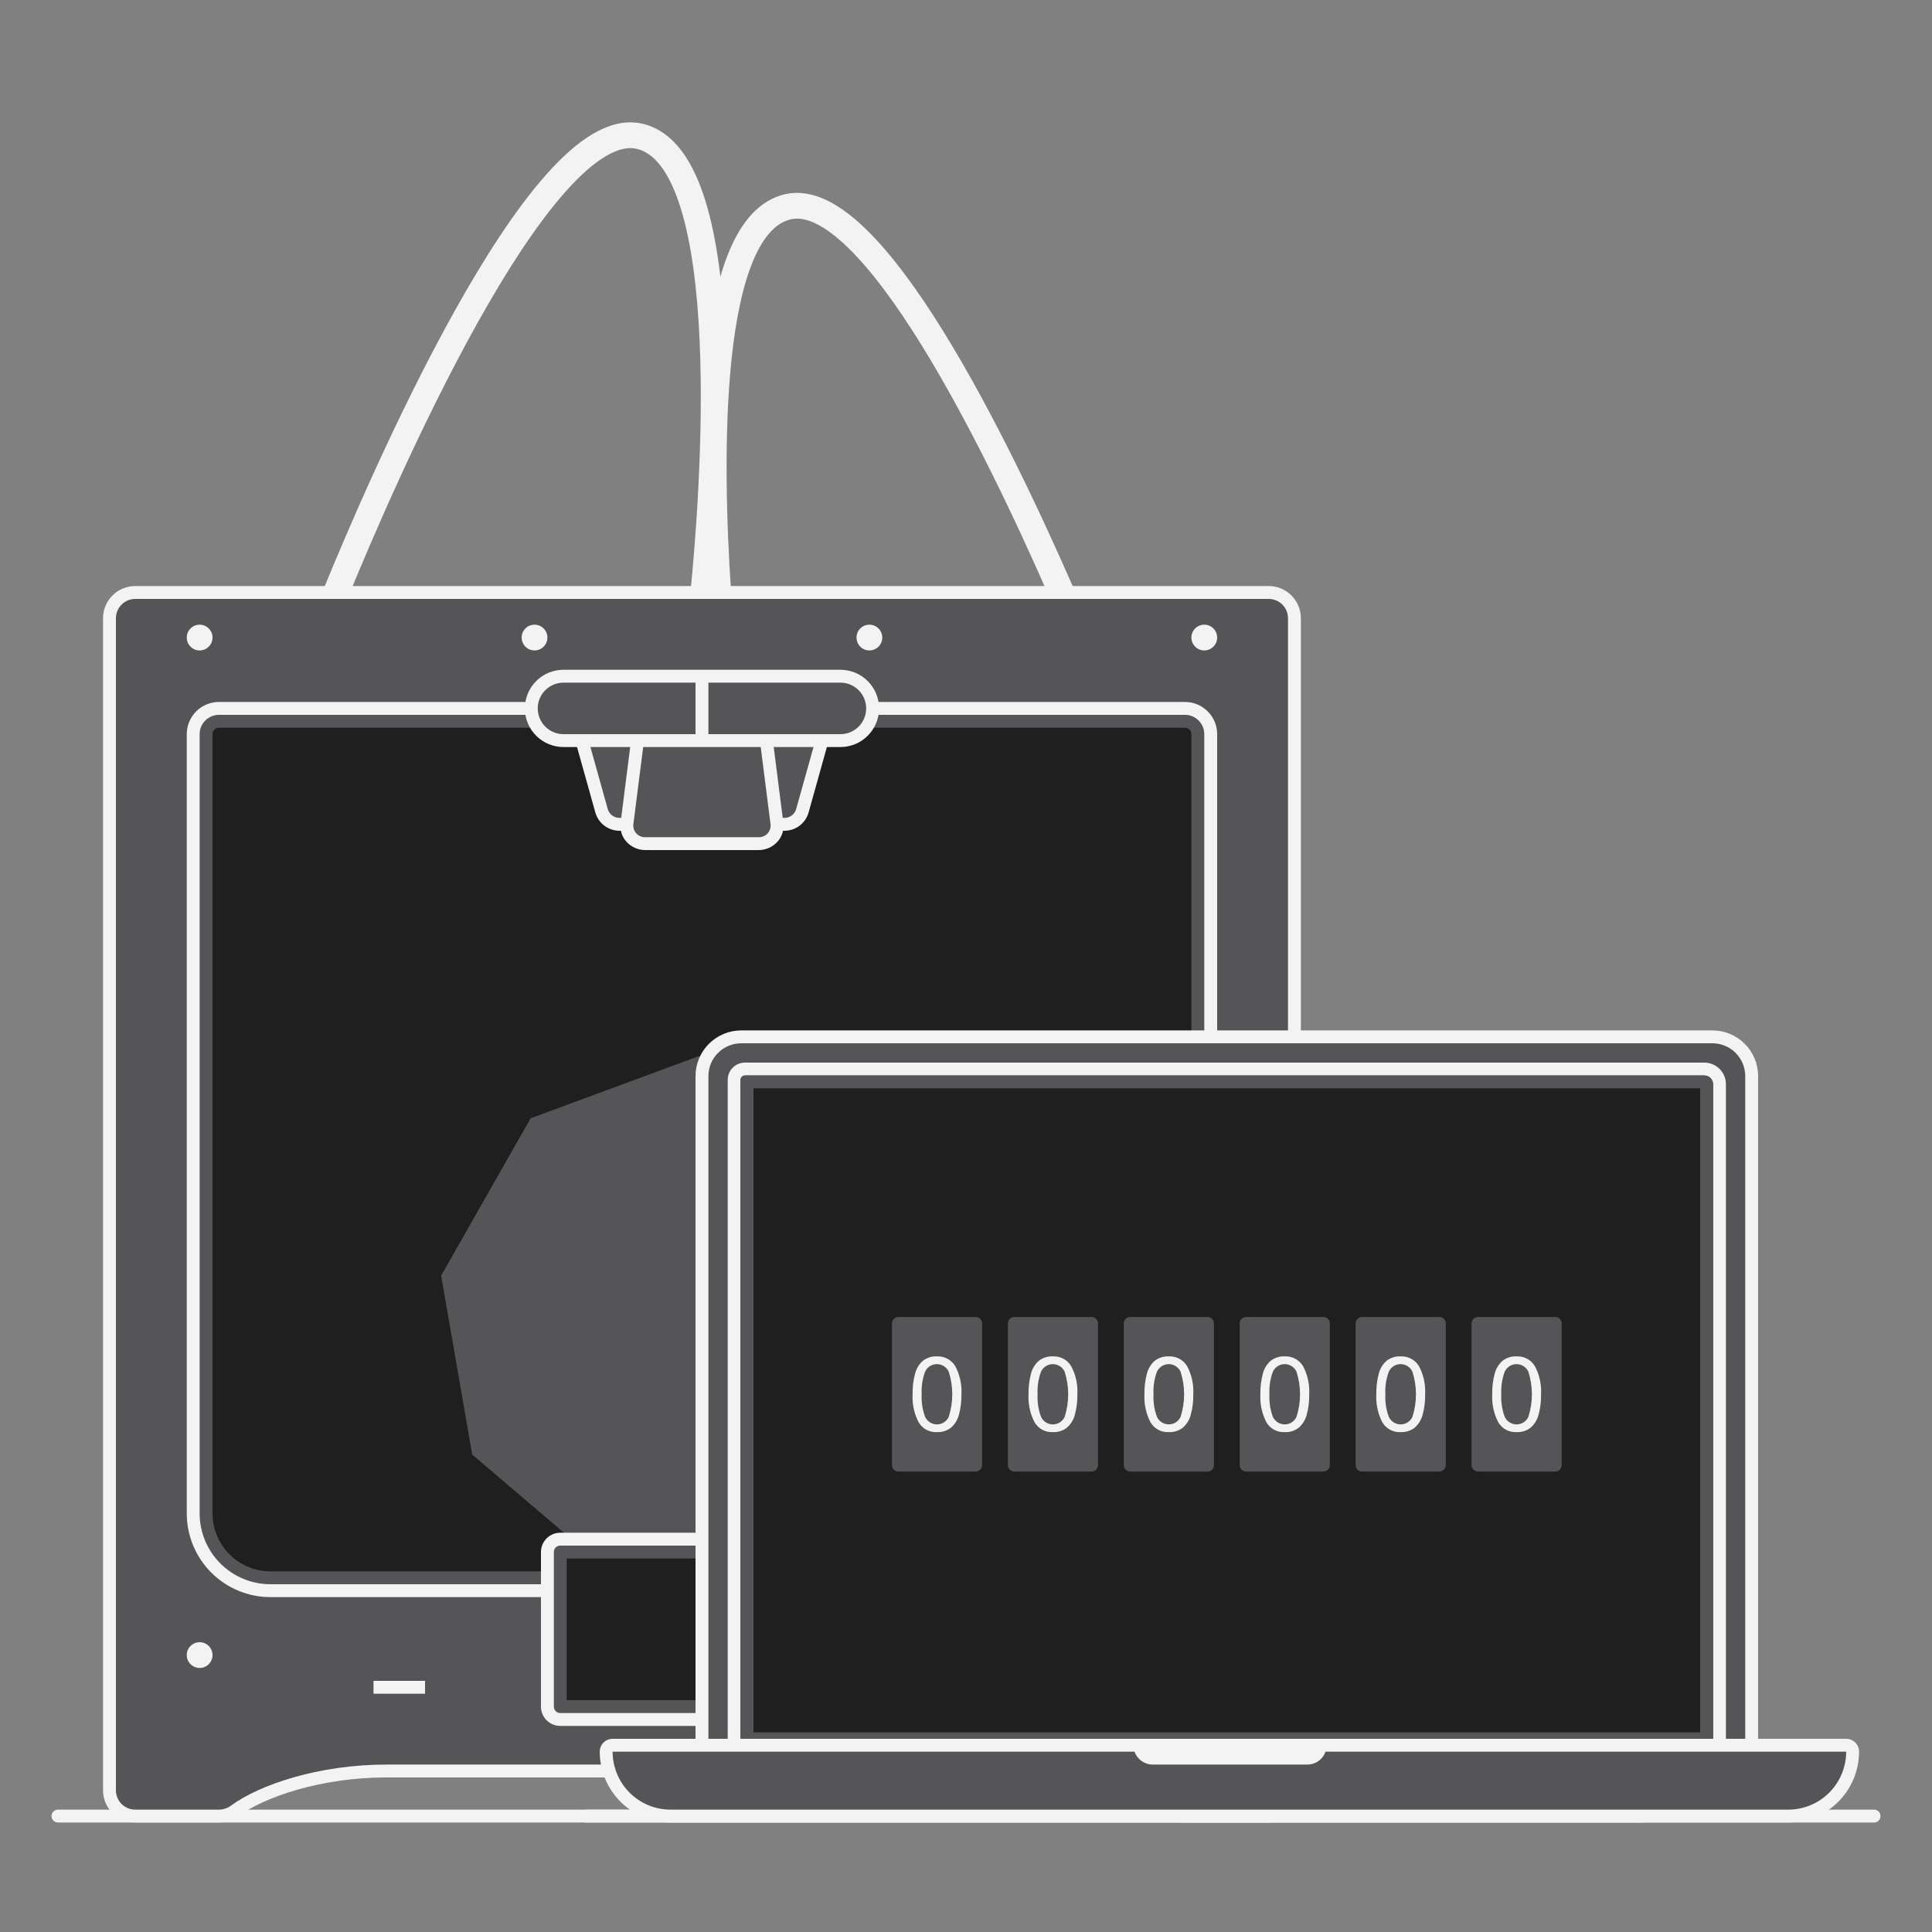 <svg width="300" height="300" viewBox="0 0 300 300" fill="none" xmlns="http://www.w3.org/2000/svg">
<rect x="0" y="0" width="300" height="300" fill="#808080" stroke="none"/>
<g clip-path="url(#clip0_1302_32588)">
<path d="M9 281.999H255" stroke="#F3F3F3" stroke-width="2" stroke-miterlimit="10" stroke-linecap="round"/>
<path d="M52.185 92.004C58.895 75.591 83.715 17.794 99.205 21.14C114.985 24.536 110.565 78.538 109.215 92.004" stroke="#F3F3F3" stroke-width="4" stroke-miterlimit="10" stroke-linecap="round"/>
<path d="M111.525 92.003C110.135 71.365 109.555 34.865 122.435 32.088C135.385 29.291 154.865 69.238 164.815 92.003" stroke="#F3F3F3" stroke-width="4" stroke-miterlimit="10" stroke-linecap="round"/>
<path d="M158 275C168.395 275 177.362 278.115 181.525 281.171C182.224 281.699 183.075 281.989 183.952 282H197C198.061 282 199.078 281.579 199.828 280.828C200.579 280.078 201 279.061 201 278V96C201 94.939 200.579 93.922 199.828 93.172C199.078 92.421 198.061 92 197 92H21C19.939 92 18.922 92.421 18.172 93.172C17.421 93.922 17 94.939 17 96V278C17 279.061 17.421 280.078 18.172 280.828C18.922 281.579 19.939 282 21 282H34.049C34.925 281.989 35.776 281.699 36.476 281.171C40.638 278.115 49.605 275 60 275H158Z" fill="#555557" stroke="#F3F3F3" stroke-width="2" stroke-miterlimit="10"/>
<path d="M31 258.999C32.105 258.999 33 258.104 33 256.999C33 255.894 32.105 254.999 31 254.999C29.895 254.999 29 255.894 29 256.999C29 258.104 29.895 258.999 31 258.999Z" fill="#F3F3F3"/>
<path d="M187 258.999C188.105 258.999 189 258.104 189 256.999C189 255.894 188.105 254.999 187 254.999C185.895 254.999 185 255.894 185 256.999C185 258.104 185.895 258.999 187 258.999Z" fill="#F3F3F3"/>
<path d="M31 101C32.105 101 33 100.105 33 99C33 97.895 32.105 97 31 97C29.895 97 29 97.895 29 99C29 100.105 29.895 101 31 101Z" fill="#F3F3F3"/>
<path d="M83 101C84.105 101 85 100.105 85 99C85 97.895 84.105 97 83 97C81.895 97 81 97.895 81 99C81 100.105 81.895 101 83 101Z" fill="#F3F3F3"/>
<path d="M135 101C136.105 101 137 100.105 137 99C137 97.895 136.105 97 135 97C133.895 97 133 97.895 133 99C133 100.105 133.895 101 135 101Z" fill="#F3F3F3"/>
<path d="M187 101C188.105 101 189 100.105 189 99C189 97.895 188.105 97 187 97C185.895 97 185 97.895 185 99C185 100.105 185.895 101 187 101Z" fill="#F3F3F3"/>
<path d="M42 245.5C39.216 245.497 36.547 244.39 34.579 242.421C32.61 240.453 31.503 237.784 31.5 235V114C31.501 113.337 31.764 112.702 32.233 112.233C32.702 111.764 33.337 111.501 34 111.5H184C184.663 111.501 185.298 111.764 185.767 112.233C186.236 112.702 186.499 113.337 186.5 114V235C186.497 237.784 185.39 240.453 183.421 242.421C181.453 244.39 178.784 245.497 176 245.5H42Z" fill="#1F1F20"/>
<path d="M184 113C184.265 113 184.519 113.106 184.707 113.293C184.894 113.481 185 113.735 185 114V235C184.997 237.386 184.048 239.674 182.361 241.361C180.674 243.048 178.386 243.997 176 244H42C39.614 243.997 37.326 243.048 35.639 241.361C33.952 239.674 33.003 237.386 33 235V114C33 113.735 33.106 113.481 33.293 113.293C33.481 113.106 33.735 113 34 113H184ZM184 110H34C32.939 110 31.922 110.421 31.172 111.172C30.421 111.922 30 112.939 30 114V235C30 238.183 31.264 241.235 33.515 243.485C35.765 245.736 38.817 247 42 247H176C179.183 247 182.235 245.736 184.485 243.485C186.736 241.235 188 238.183 188 235V114C188 112.939 187.579 111.922 186.828 111.172C186.078 110.421 185.061 110 184 110Z" fill="#555557"/>
<path d="M176 247H42C38.817 247 35.765 245.736 33.515 243.485C31.264 241.235 30 238.183 30 235V114C30 112.939 30.421 111.922 31.172 111.172C31.922 110.421 32.939 110 34 110H184C185.061 110 186.078 110.421 186.828 111.172C187.579 111.922 188 112.939 188 114V235C188 238.183 186.736 241.235 184.485 243.485C182.235 245.736 179.183 247 176 247Z" stroke="#F3F3F3" stroke-width="2" stroke-miterlimit="10"/>
<path d="M58 262H66" stroke="#F3F3F3" stroke-width="2" stroke-miterlimit="10"/>
<path d="M108.5 164.001L82.392 173.65L68.5 198.082L73.325 225.866L94.609 244.001H122.392L143.676 225.866L148.5 198.082L134.609 173.65L108.5 164.001Z" fill="#555557"/>
<path d="M131 240.5H87C86.724 240.5 86.5 240.724 86.5 241V265C86.5 265.276 86.724 265.5 87 265.5H131C131.276 265.5 131.5 265.276 131.5 265V241C131.5 240.724 131.276 240.5 131 240.5Z" fill="#1F1F20"/>
<path d="M130 242V264H88V242H130ZM131 239H87C86.47 239 85.961 239.211 85.586 239.586C85.211 239.961 85 240.47 85 241V265C85 265.53 85.211 266.039 85.586 266.414C85.961 266.789 86.47 267 87 267H131C131.53 267 132.039 266.789 132.414 266.414C132.789 266.039 133 265.53 133 265V241C133 240.47 132.789 239.961 132.414 239.586C132.039 239.211 131.53 239 131 239Z" fill="#555557"/>
<path d="M131 239H87C85.895 239 85 239.895 85 241V265C85 266.105 85.895 267 87 267H131C132.105 267 133 266.105 133 265V241C133 239.895 132.105 239 131 239Z" stroke="#F3F3F3" stroke-width="2" stroke-miterlimit="10" stroke-linecap="round"/>
<path d="M96.211 128C95.595 128.004 94.994 127.812 94.494 127.451C93.995 127.09 93.624 126.58 93.435 125.994L90 113.712V109H128V113.712L124.571 125.973C124.385 126.564 124.014 127.079 123.513 127.444C123.013 127.808 122.408 128.003 121.789 128H96.211Z" fill="#555557"/>
<path d="M127 110V113.575L123.608 125.704C123.483 126.086 123.239 126.418 122.912 126.651C122.585 126.885 122.191 127.007 121.789 127H96.211C95.809 127.007 95.415 126.885 95.088 126.651C94.761 126.418 94.517 126.086 94.392 125.704L91 113.575V110H127ZM129 108H89V113.849L89.074 114.114L92.466 126.242C92.713 127.042 93.21 127.742 93.884 128.238C94.558 128.735 95.374 129.002 96.211 129H121.789C122.619 129.004 123.43 128.742 124.101 128.253C124.773 127.764 125.271 127.074 125.523 126.283L128.926 114.114L129 113.849V108Z" fill="#F3F3F3"/>
<path d="M100.221 131.001C99.804 131.004 99.392 130.918 99.01 130.749C98.629 130.581 98.288 130.334 98.01 130.024C97.758 129.742 97.569 129.411 97.455 129.051C97.341 128.691 97.304 128.311 97.348 127.936L99.118 114.001H118.88L120.649 127.929C120.694 128.305 120.657 128.687 120.543 129.048C120.429 129.409 120.24 129.741 119.987 130.024C119.709 130.334 119.368 130.581 118.987 130.75C118.606 130.918 118.194 131.004 117.777 131.001H100.221Z" fill="#555557"/>
<path d="M117.999 115.001L119.657 128.055C119.677 128.31 119.642 128.566 119.556 128.807C119.469 129.047 119.333 129.267 119.155 129.451C118.977 129.635 118.763 129.779 118.525 129.874C118.288 129.969 118.033 130.012 117.777 130.001H100.22C99.965 130.012 99.71 129.969 99.473 129.874C99.235 129.779 99.02 129.635 98.843 129.451C98.665 129.267 98.528 129.047 98.442 128.807C98.355 128.566 98.321 128.31 98.341 128.055L99.999 115.001H117.999M119.761 113.001H98.237L98.015 114.749L96.356 127.803C96.294 128.321 96.343 128.845 96.499 129.343C96.656 129.84 96.916 130.299 97.262 130.688C97.635 131.103 98.091 131.435 98.601 131.661C99.111 131.888 99.663 132.003 100.22 132.001H117.777C118.335 132.003 118.887 131.888 119.397 131.661C119.906 131.435 120.363 131.103 120.735 130.688C121.081 130.301 121.34 129.845 121.497 129.35C121.653 128.855 121.703 128.332 121.643 127.817L119.983 114.749L119.761 113.001H119.761Z" fill="#F3F3F3"/>
<path d="M130.5 105.001H87.5C86.174 105.001 84.902 105.528 83.965 106.465C83.027 107.403 82.5 108.675 82.5 110.001C82.5 111.327 83.027 112.599 83.965 113.537C84.902 114.474 86.174 115.001 87.5 115.001H130.5C131.826 115.001 133.098 114.474 134.036 113.537C134.973 112.599 135.5 111.327 135.5 110.001C135.5 108.675 134.973 107.403 134.036 106.465C133.098 105.528 131.826 105.001 130.5 105.001V105.001Z" fill="#555557" stroke="#F3F3F3" stroke-width="2" stroke-miterlimit="10" stroke-linecap="round"/>
<path d="M109 115V105" stroke="#F3F3F3" stroke-width="2" stroke-miterlimit="10"/>
<path d="M115.102 161H265.898C267.516 161 269.069 161.643 270.213 162.787C271.357 163.931 272 165.484 272 167.102V271H109V167.102C109 165.484 109.643 163.931 110.787 162.787C111.931 161.643 113.484 161 115.102 161Z" fill="#555557" stroke="#F3F3F3" stroke-width="2" stroke-miterlimit="10"/>
<path d="M115 272C114.735 272 114.48 271.895 114.293 271.707C114.105 271.52 114 271.265 114 271V167.675C114 167.231 114.177 166.805 114.491 166.491C114.805 166.177 115.231 166 115.675 166H264.65C265.273 166.001 265.87 166.248 266.311 166.689C266.752 167.13 266.999 167.727 267 168.35V271C267 271.265 266.895 271.52 266.707 271.707C266.52 271.895 266.265 272 266 272H115Z" fill="#1F1F20"/>
<path d="M264.65 167C265.008 167 265.351 167.142 265.605 167.395C265.858 167.649 266 167.992 266 168.35V271H115V167.675C115 167.586 115.017 167.499 115.051 167.417C115.085 167.335 115.135 167.26 115.198 167.198C115.26 167.135 115.335 167.085 115.417 167.051C115.499 167.017 115.586 167 115.675 167H264.65ZM264.65 165H115.675C114.966 165.001 114.286 165.283 113.784 165.784C113.283 166.286 113.001 166.966 113 167.675V271C113 271.53 113.211 272.039 113.586 272.414C113.961 272.789 114.47 273 115 273H266C266.53 273 267.039 272.789 267.414 272.414C267.789 272.039 268 271.53 268 271V168.35C267.999 167.462 267.646 166.61 267.018 165.982C266.39 165.354 265.538 165.001 264.65 165V165Z" fill="#F3F3F3"/>
<path d="M264 169V269H117V169H264ZM264.65 167H115.675C115.586 167 115.499 167.017 115.417 167.051C115.335 167.085 115.26 167.135 115.198 167.198C115.135 167.26 115.085 167.335 115.051 167.417C115.017 167.499 115 167.586 115 167.675V271H266V168.35C266 167.992 265.858 167.649 265.605 167.395C265.351 167.142 265.008 167 264.65 167Z" fill="#555557"/>
<path d="M91 282H291" stroke="#F3F3F3" stroke-width="2" stroke-linecap="round" stroke-linejoin="round"/>
<path d="M104.127 282C101.476 281.997 98.934 280.942 97.059 279.068C95.184 277.193 94.13 274.651 94.127 272C94.127 271.735 94.232 271.48 94.42 271.293C94.607 271.105 94.862 271 95.127 271H286.673C286.938 271 287.192 271.105 287.38 271.293C287.567 271.48 287.673 271.735 287.673 272C287.67 274.651 286.615 277.193 284.741 279.068C282.866 280.942 280.324 281.997 277.673 282H104.127Z" fill="#555557"/>
<path d="M286.673 272C286.673 274.387 285.725 276.676 284.037 278.364C282.349 280.052 280.06 281 277.673 281H104.126C101.74 281 99.45 280.052 97.763 278.364C96.075 276.676 95.126 274.387 95.126 272H286.673ZM286.673 270H95.126C94.596 270 94.087 270.211 93.712 270.586C93.337 270.961 93.126 271.47 93.126 272C93.13 274.916 94.29 277.712 96.352 279.775C98.414 281.837 101.21 282.997 104.126 283H277.673C280.589 282.997 283.385 281.837 285.447 279.775C287.51 277.712 288.67 274.916 288.673 272C288.673 271.47 288.462 270.961 288.087 270.586C287.712 270.211 287.203 270 286.673 270Z" fill="#F3F3F3"/>
<path d="M206 271H176C176 271.796 176.316 272.559 176.879 273.121C177.441 273.684 178.204 274 179 274H203C203.796 274 204.559 273.684 205.121 273.121C205.684 272.559 206 271.796 206 271Z" fill="#F3F3F3"/>
<path d="M151.5 204.5H139.5C138.948 204.5 138.5 204.948 138.5 205.5V227.5C138.5 228.052 138.948 228.5 139.5 228.5H151.5C152.052 228.5 152.5 228.052 152.5 227.5V205.5C152.5 204.948 152.052 204.5 151.5 204.5Z" fill="#555557"/>
<path d="M169.5 204.5H157.5C156.948 204.5 156.5 204.948 156.5 205.5V227.5C156.5 228.052 156.948 228.5 157.5 228.5H169.5C170.052 228.5 170.5 228.052 170.5 227.5V205.5C170.5 204.948 170.052 204.5 169.5 204.5Z" fill="#555557"/>
<path d="M187.5 204.5H175.5C174.948 204.5 174.5 204.948 174.5 205.5V227.5C174.5 228.052 174.948 228.5 175.5 228.5H187.5C188.052 228.5 188.5 228.052 188.5 227.5V205.5C188.5 204.948 188.052 204.5 187.5 204.5Z" fill="#555557"/>
<path d="M205.5 204.5H193.5C192.948 204.5 192.5 204.948 192.5 205.5V227.5C192.5 228.052 192.948 228.5 193.5 228.5H205.5C206.052 228.5 206.5 228.052 206.5 227.5V205.5C206.5 204.948 206.052 204.5 205.5 204.5Z" fill="#555557"/>
<path d="M223.5 204.5H211.5C210.948 204.5 210.5 204.948 210.5 205.5V227.5C210.5 228.052 210.948 228.5 211.5 228.5H223.5C224.052 228.5 224.5 228.052 224.5 227.5V205.5C224.5 204.948 224.052 204.5 223.5 204.5Z" fill="#555557"/>
<path d="M241.5 204.5H229.5C228.948 204.5 228.5 204.948 228.5 205.5V227.5C228.5 228.052 228.948 228.5 229.5 228.5H241.5C242.052 228.5 242.5 228.052 242.5 227.5V205.5C242.5 204.948 242.052 204.5 241.5 204.5Z" fill="#555557"/>
<path d="M149.291 216.491C149.313 217.56 149.184 218.627 148.908 219.659C148.711 220.439 148.284 221.141 147.684 221.676C147.058 222.167 146.277 222.417 145.482 222.38C144.908 222.412 144.337 222.283 143.832 222.007C143.328 221.731 142.91 221.32 142.627 220.82C141.946 219.483 141.628 217.99 141.707 216.491C141.686 215.423 141.813 214.357 142.084 213.324C142.274 212.548 142.695 211.847 143.291 211.316C143.914 210.829 144.692 210.581 145.482 210.619C146.056 210.59 146.626 210.718 147.131 210.99C147.637 211.262 148.058 211.668 148.348 212.163C149.048 213.494 149.374 214.99 149.291 216.491V216.491ZM143.115 216.491C143.053 217.689 143.235 218.887 143.65 220.011C143.813 220.36 144.071 220.655 144.395 220.861C144.719 221.068 145.096 221.179 145.48 221.179C145.864 221.18 146.241 221.071 146.566 220.866C146.891 220.661 147.151 220.367 147.315 220.019C148.052 217.733 148.052 215.274 147.315 212.987C147.152 212.639 146.893 212.343 146.569 212.136C146.244 211.93 145.867 211.82 145.483 211.82C145.098 211.82 144.721 211.93 144.396 212.136C144.072 212.343 143.813 212.639 143.65 212.987C143.236 214.107 143.054 215.299 143.115 216.491V216.491Z" fill="#F3F3F3"/>
<path d="M167.292 216.491C167.314 217.56 167.185 218.627 166.909 219.659C166.712 220.439 166.285 221.141 165.685 221.676C165.059 222.167 164.278 222.417 163.484 222.38C162.909 222.412 162.338 222.282 161.833 222.007C161.329 221.731 160.911 221.32 160.628 220.82C159.947 219.483 159.629 217.99 159.708 216.491C159.687 215.423 159.814 214.357 160.085 213.324C160.275 212.548 160.696 211.847 161.292 211.316C161.915 210.829 162.693 210.581 163.483 210.619C164.057 210.59 164.627 210.718 165.132 210.99C165.638 211.262 166.058 211.668 166.349 212.163C167.048 213.494 167.375 214.99 167.292 216.491V216.491ZM161.116 216.491C161.054 217.689 161.236 218.887 161.652 220.011C161.814 220.36 162.072 220.655 162.396 220.861C162.72 221.068 163.097 221.179 163.481 221.179C163.865 221.18 164.242 221.072 164.567 220.866C164.892 220.661 165.151 220.367 165.316 220.019C166.053 217.733 166.053 215.273 165.316 212.987C165.153 212.639 164.894 212.343 164.57 212.136C164.245 211.929 163.868 211.82 163.484 211.82C163.099 211.82 162.722 211.929 162.397 212.136C162.073 212.343 161.814 212.639 161.652 212.987C161.237 214.107 161.055 215.299 161.116 216.491V216.491Z" fill="#F3F3F3"/>
<path d="M185.293 216.491C185.315 217.56 185.186 218.627 184.91 219.659C184.713 220.439 184.286 221.141 183.686 221.676C183.06 222.167 182.279 222.417 181.485 222.38C180.91 222.412 180.339 222.282 179.834 222.007C179.33 221.731 178.912 221.32 178.629 220.82C177.948 219.483 177.63 217.99 177.709 216.491C177.688 215.423 177.815 214.357 178.086 213.324C178.276 212.548 178.697 211.847 179.293 211.316C179.916 210.829 180.694 210.581 181.484 210.619C182.058 210.59 182.628 210.718 183.133 210.99C183.639 211.262 184.059 211.668 184.35 212.163C185.049 213.494 185.376 214.99 185.293 216.491V216.491ZM179.117 216.491C179.055 217.689 179.237 218.887 179.652 220.011C179.815 220.36 180.073 220.655 180.397 220.861C180.721 221.068 181.098 221.179 181.482 221.179C181.866 221.18 182.243 221.071 182.568 220.866C182.893 220.661 183.152 220.367 183.317 220.019C184.053 217.733 184.053 215.274 183.317 212.987C183.154 212.639 182.895 212.343 182.571 212.136C182.246 211.93 181.869 211.82 181.484 211.82C181.1 211.82 180.723 211.93 180.398 212.136C180.074 212.343 179.815 212.639 179.652 212.987C179.238 214.107 179.056 215.299 179.117 216.491V216.491Z" fill="#F3F3F3"/>
<path d="M203.294 216.491C203.316 217.56 203.187 218.627 202.911 219.659C202.713 220.439 202.287 221.141 201.687 221.676C201.061 222.167 200.28 222.417 199.485 222.38C198.911 222.412 198.34 222.282 197.835 222.007C197.331 221.731 196.913 221.32 196.63 220.82C195.949 219.483 195.631 217.99 195.71 216.491C195.689 215.423 195.816 214.357 196.087 213.324C196.277 212.548 196.698 211.847 197.294 211.316C197.917 210.829 198.695 210.581 199.485 210.619C200.059 210.59 200.629 210.718 201.134 210.99C201.64 211.262 202.06 211.668 202.351 212.163C203.05 213.494 203.376 214.99 203.294 216.491V216.491ZM197.118 216.491C197.056 217.689 197.238 218.887 197.653 220.011C197.816 220.36 198.074 220.655 198.398 220.861C198.722 221.068 199.099 221.179 199.483 221.179C199.867 221.18 200.244 221.071 200.569 220.866C200.894 220.661 201.153 220.367 201.317 220.019C202.054 217.733 202.054 215.274 201.317 212.987C201.155 212.639 200.896 212.343 200.572 212.136C200.247 211.93 199.87 211.82 199.485 211.82C199.101 211.82 198.724 211.93 198.399 212.136C198.075 212.343 197.816 212.639 197.653 212.987C197.239 214.107 197.057 215.299 197.118 216.491V216.491Z" fill="#F3F3F3"/>
<path d="M221.295 216.491C221.317 217.56 221.188 218.627 220.912 219.659C220.714 220.439 220.288 221.141 219.688 221.676C219.062 222.167 218.281 222.417 217.486 222.38C216.912 222.412 216.341 222.283 215.836 222.007C215.332 221.731 214.914 221.32 214.631 220.82C213.95 219.483 213.632 217.99 213.711 216.491C213.69 215.423 213.816 214.357 214.088 213.324C214.278 212.548 214.699 211.847 215.295 211.316C215.918 210.829 216.696 210.581 217.486 210.619C218.06 210.59 218.63 210.718 219.135 210.99C219.641 211.262 220.061 211.668 220.352 212.163C221.051 213.494 221.377 214.99 221.295 216.491V216.491ZM215.119 216.491C215.057 217.689 215.239 218.887 215.654 220.011C215.817 220.36 216.075 220.655 216.399 220.861C216.723 221.068 217.1 221.179 217.484 221.179C217.868 221.18 218.245 221.071 218.57 220.866C218.895 220.661 219.154 220.367 219.318 220.019C220.055 217.733 220.055 215.274 219.318 212.987C219.156 212.639 218.897 212.343 218.573 212.136C218.248 211.93 217.871 211.82 217.486 211.82C217.102 211.82 216.725 211.93 216.4 212.136C216.076 212.343 215.817 212.639 215.654 212.987C215.24 214.107 215.058 215.299 215.119 216.491V216.491Z" fill="#F3F3F3"/>
<path d="M239.296 216.491C239.318 217.56 239.189 218.627 238.913 219.659C238.715 220.439 238.289 221.141 237.689 221.676C237.063 222.167 236.282 222.417 235.487 222.38C234.913 222.412 234.342 222.282 233.837 222.007C233.333 221.731 232.915 221.32 232.632 220.82C231.951 219.483 231.633 217.99 231.712 216.491C231.691 215.423 231.817 214.357 232.089 213.324C232.279 212.548 232.7 211.847 233.296 211.316C233.919 210.829 234.697 210.581 235.487 210.619C236.061 210.59 236.631 210.718 237.136 210.99C237.642 211.262 238.062 211.668 238.353 212.163C239.052 213.494 239.378 214.99 239.296 216.491V216.491ZM233.12 216.491C233.058 217.689 233.24 218.887 233.655 220.011C233.818 220.36 234.076 220.655 234.4 220.861C234.724 221.068 235.101 221.179 235.485 221.179C235.869 221.18 236.246 221.072 236.571 220.866C236.896 220.661 237.155 220.367 237.319 220.019C238.057 217.733 238.057 215.273 237.319 212.987C237.157 212.639 236.898 212.343 236.574 212.136C236.249 211.929 235.872 211.82 235.487 211.82C235.103 211.82 234.726 211.929 234.401 212.136C234.077 212.343 233.818 212.639 233.655 212.987C233.241 214.107 233.059 215.299 233.12 216.491H233.12Z" fill="#F3F3F3"/>
</g>
<defs>
<clipPath id="clip0_1302_32588">
<rect width="284" height="264" fill="white" transform="translate(8 19)"/>
</clipPath>
</defs>
</svg>
